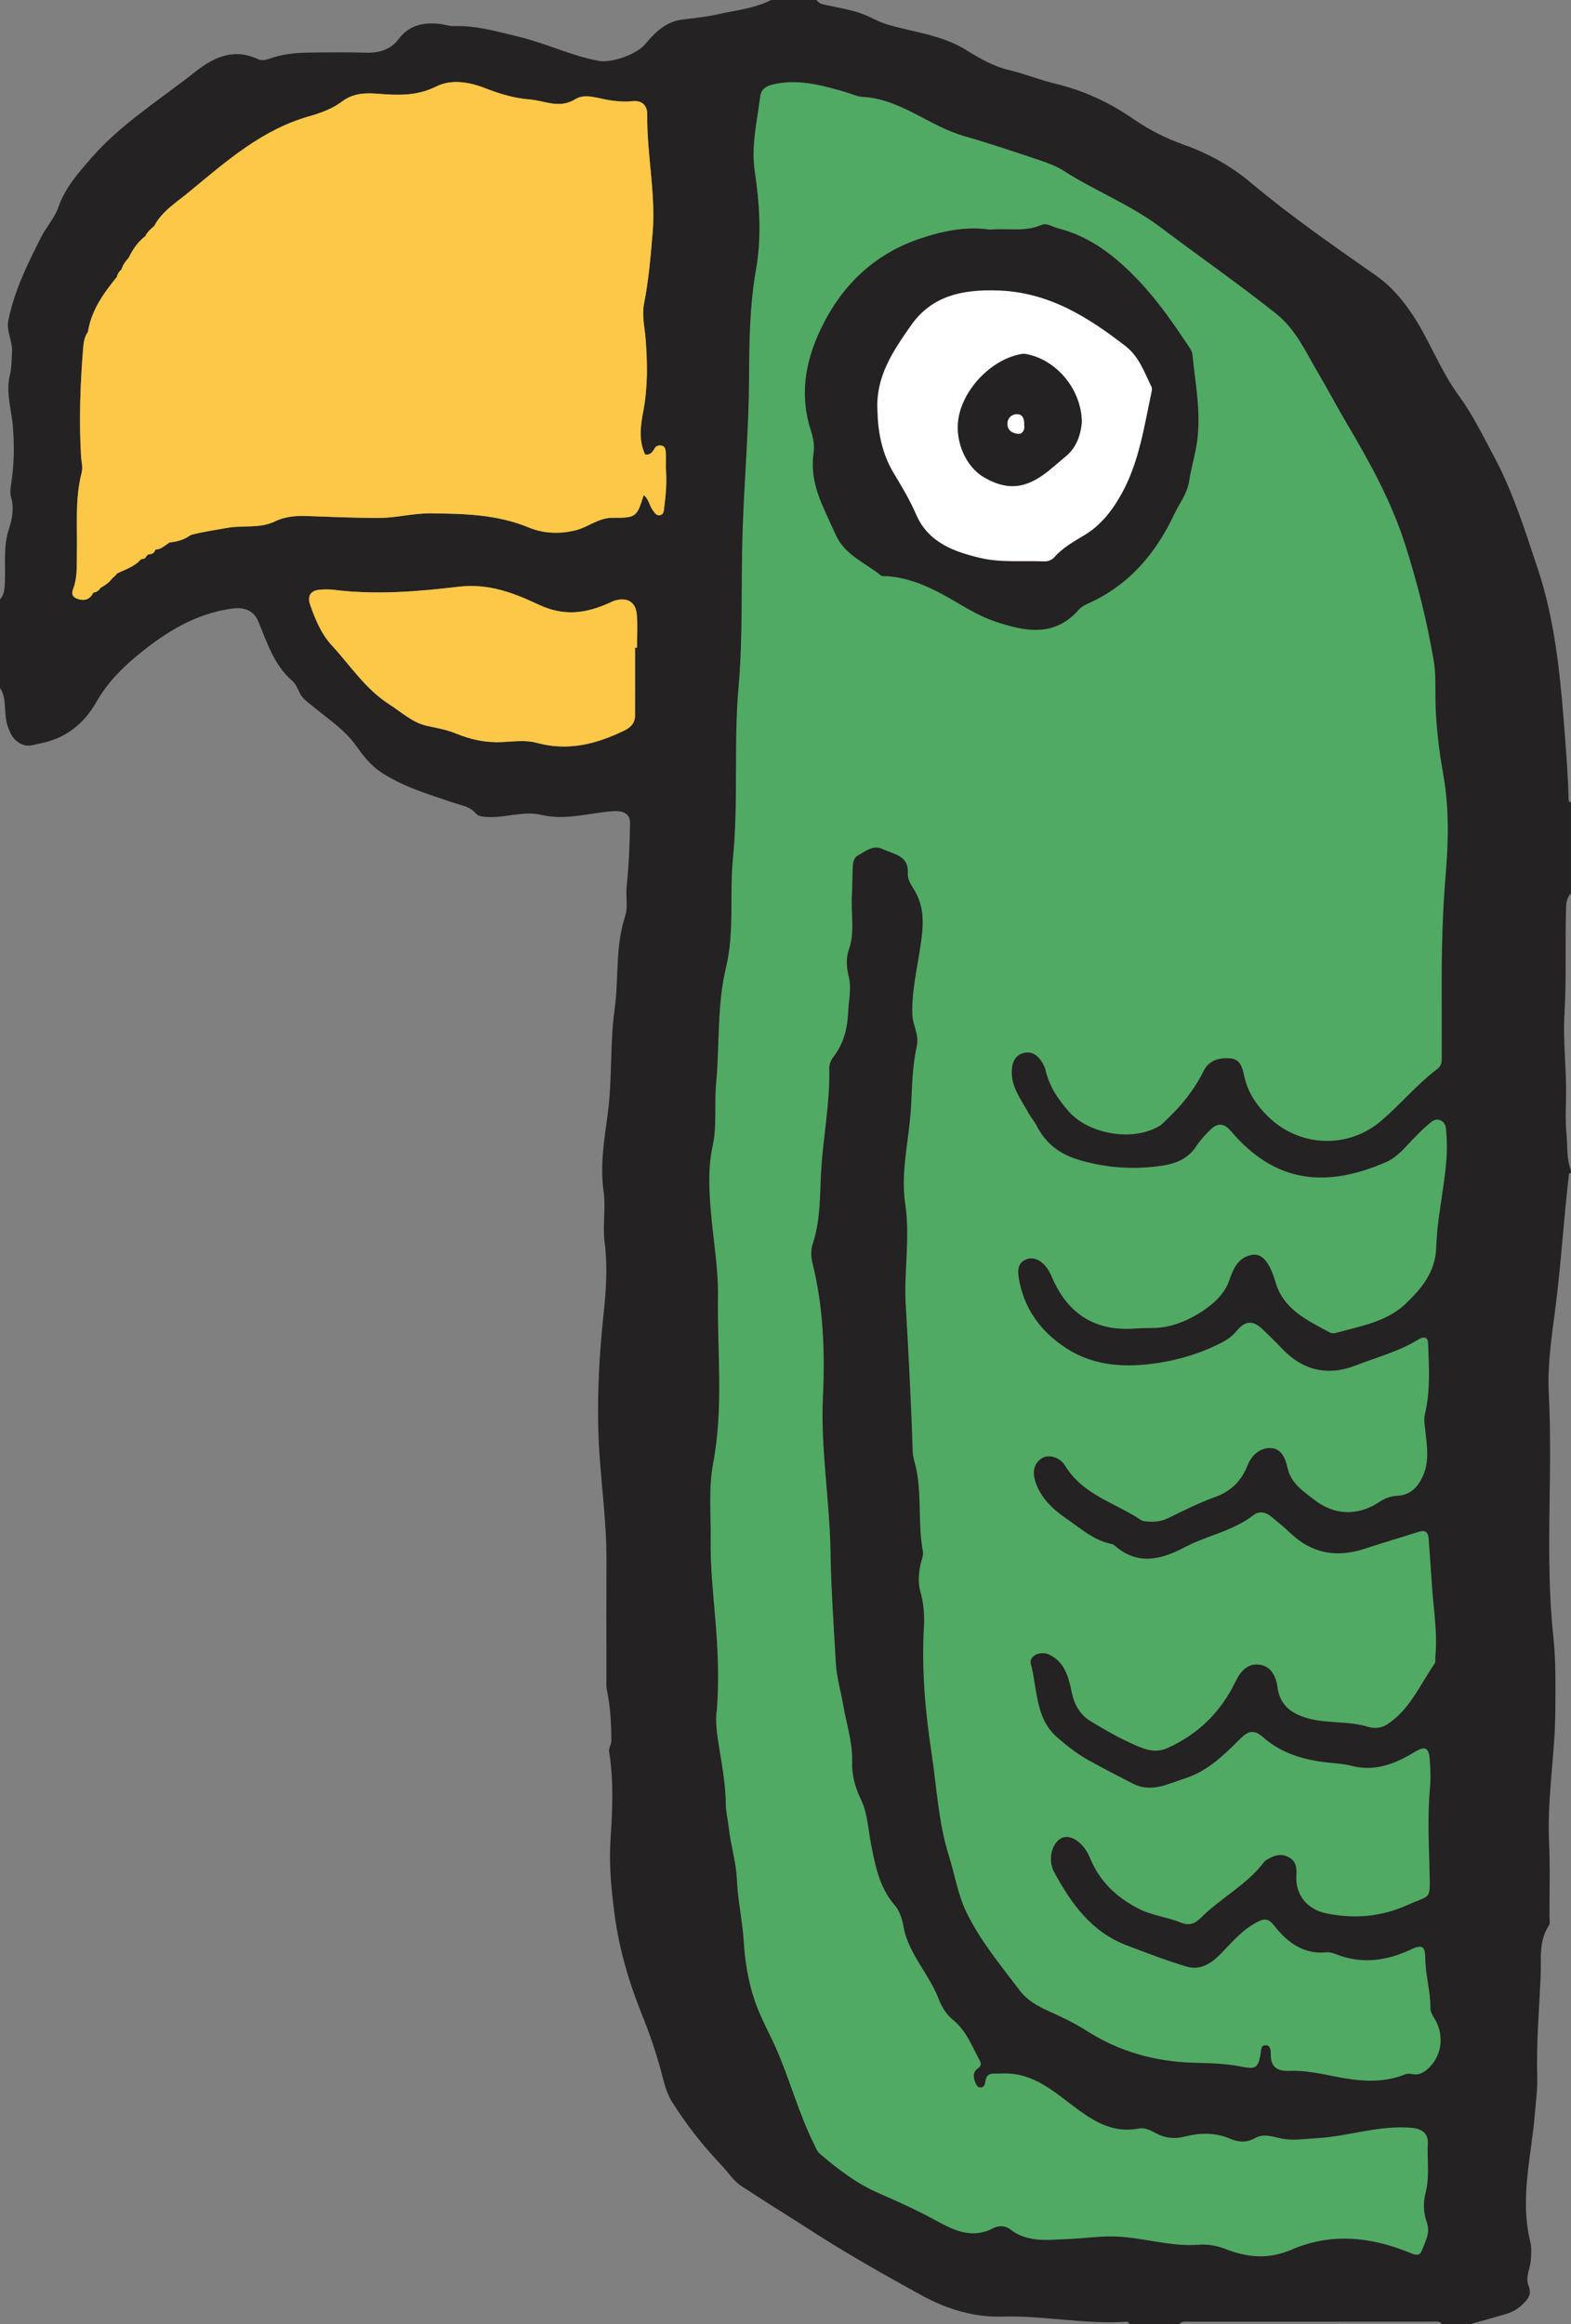 <svg version="1.1" id="Layer_1" xmlns="http://www.w3.org/2000/svg" x="0" y="0" viewBox="0 0 657.72 972.67" style="enable-background:new 0 0 657.72 972.67" xml:space="preserve"><rect x="0" y="0" width="657.72" height="972.67" fill="#808080" stroke="none"/><style>.st1{fill:#242222}.st3{fill:#fdc847}</style><path id="Body_Fill" d="M300.12 715.65c2.08-28.21-2.94-49.39-2.65-70.91.14-10.76-.96-21.88 1.02-32.22 4.43-23.23 1.7-46.44 2.04-69.63.17-11.88-1.97-23.8-2.97-35.71-.78-9.25-1.27-18.32.77-27.69 1.82-8.33.6-17.23 1.41-25.87 1.52-16.2.3-32.66 4.15-48.65 3.62-15.06 1.41-30.45 2.9-45.65 2.35-23.87.26-47.98 2.35-71.79 1.93-22 .95-43.92 1.71-65.86.74-21.28 2.6-42.53 2.7-63.8.07-15.15.26-30.07 2.91-45.11 2.39-13.55 1.51-27.39-.55-41.15-1.56-10.43 1.02-20.83 2.29-31.18.46-3.7 3.4-4.73 6.82-5.37 10.22-1.89 19.78.85 29.37 3.66 2.22.65 4.41 1.74 6.65 1.86 15.94.85 27.8 12.18 42.44 16.38 10.68 3.06 21.23 6.63 31.77 10.15 3.45 1.15 6.98 2.47 10.02 4.42 13.17 8.44 27.98 14.18 40.47 23.59 16.05 12.08 32.53 23.56 48.29 36.06 8.56 6.79 12.53 16.12 17.71 24.87 4.05 6.84 7.73 13.89 11.79 20.75 9.61 16.25 18.78 32.68 24.65 50.98 5.15 16.05 9.18 32.18 12.01 48.72.91 5.31.65 10.63.72 15.94.14 10.66 1.43 21.37 3.26 31.64 2.5 14.04 2.21 27.94 1.06 41.66-1.31 15.61-1.74 31.15-1.7 46.76.03 9.82.02 19.65.02 29.47 0 1.99.13 3.96-1.79 5.41-8.54 6.44-15.36 14.74-23.46 21.69-14.11 12.1-34.61 11.12-47.77-2.01-4.92-4.91-8.34-10.2-9.74-16.95-.69-3.3-1.72-6.86-5.84-7.13-4.47-.29-8.78.67-11.03 5.21-3.99 8.02-9.5 14.83-16.01 20.89-.73.68-1.38 1.48-2.21 2-11.1 6.98-29.89 3.8-38.42-5.97-4.48-5.14-8.08-10.5-9.61-17.2-.36-1.57-1.27-3.1-2.24-4.41-1.85-2.51-4.52-3.6-7.49-2.58-2.73.94-4 3.21-4.31 6.15-.81 7.65 3.92 13.18 7.2 19.26.87 1.6 2.16 2.98 2.98 4.6 4.07 8.03 10.13 12.47 19.21 14.95 11.27 3.08 22.15 3.7 33.49 2.02 5.88-.87 10.8-2.92 14.23-8.09 1.74-2.61 3.88-5.02 6.18-7.17 2.9-2.72 5.52-2.57 8.39.81 18.45 21.73 39.68 23.98 65.08 12.89 4.44-1.94 7.83-6.11 11.29-9.72 1.84-1.92 3.72-3.82 5.74-5.54 1.6-1.36 3.24-3.23 5.71-2.09 2.4 1.11 2.19 3.61 2.37 5.67.6 6.81-.13 13.5-1.06 20.32-1.22 9.01-2.93 18.07-3.2 27.13-.31 10.47-6.35 17.45-12.96 23.73-7.89 7.5-18.84 9.22-29.02 12.06-.76.21-1.81.25-2.46-.11-9.42-5.12-19.52-9.62-22.87-21.19-2.14-7.43-5.27-11.98-9.4-11.42-5.86.79-8.12 5.34-9.87 10.58-2.1 6.26-7.34 10.59-12.52 13.81-5.79 3.6-12.49 6.27-19.73 6.29-2.33.01-4.67 0-6.99.19-16.63 1.32-28.16-5.78-34.86-20.98-1-2.27-2.05-4.52-4-6.26-2.39-2.13-5.13-2.79-7.79-1.28-2.55 1.45-2.81 4.03-2.35 7 2.01 13.1 9.28 22.86 19.96 29.79 11.87 7.7 25.42 8.2 38.95 6.06 9.28-1.47 18.28-4.3 26.66-8.75 2.19-1.17 4.12-2.68 5.77-4.67 3.6-4.34 6.86-4.39 10.94-.46 2.76 2.65 5.49 5.34 8.13 8.11 8.66 9.06 19.04 11.39 30.53 6.96 8.95-3.46 18.35-5.94 26.64-11.04 1.9-1.17 3.73-1.08 3.84 1.69.39 9.92 1.02 19.88-1.33 29.67-.53 2.22-.12 4.24.11 6.39.71 6.69 1.95 13.44-1.15 19.94-2.15 4.51-5.28 7.6-10.6 7.86-2.69.13-5.11 1-7.43 2.55-9.1 6.09-19.02 5.64-27.47-1.03-4.55-3.59-9.49-6.7-10.95-13.06-.89-3.89-2.46-8.37-7.22-8.45-4.66-.08-8.01 3.25-9.68 7.54-2.48 6.38-7.14 10.66-13.2 12.85-6.77 2.45-13.15 5.62-19.54 8.78-3.2 1.58-6.3 1.9-9.66 1.53-.65-.07-1.4-.12-1.92-.47-10.83-7.28-24.48-10.58-31.88-22.76-2.25-3.7-7.03-5.09-9.96-3.09-3.32 2.26-3.74 5.8-2.63 9.38 2.19 7.04 7.35 11.86 13.16 15.83 5.98 4.1 11.5 9.18 19.02 10.59.31.06.65.23.89.44 9.61 8.59 19.49 6.2 29.55.88 9.38-4.96 20.22-6.75 28.82-13.48 2.3-1.8 5.1-1.24 7.39.67 2.69 2.23 5.43 4.42 7.95 6.83 9.11 8.75 19.58 10.49 31.36 6.56 7.41-2.47 14.92-4.61 22.36-7.01 2.89-.93 4.06.16 4.25 2.94.45 6.47.95 12.93 1.37 19.39.64 9.94 2.4 19.82 1.43 29.84-.1.99.19 2.24-.3 2.95-6.18 8.93-10.41 19.42-20.09 25.59-2.41 1.54-5.51 1.61-7.77.91-8.52-2.66-17.53-1.18-26.06-3.83-6.78-2.11-10.97-5.68-11.92-12.96-.59-4.51-2.83-8.72-7.69-9.27-4.76-.53-7.75 2.78-9.81 7.06-6.13 12.69-15.55 22.05-28.5 27.86-5.84 2.62-10.84 0-15.73-2.22-5.59-2.53-10.93-5.68-16.21-8.84-4.65-2.78-7.07-6.95-8.21-12.44-1.25-6.08-2.85-12.49-9.36-15.59-3.7-1.76-8.62.51-7.71 3.89 2.85 10.6 1.71 22.81 11.28 30.95 4.06 3.45 8.24 6.79 12.92 9.37 6.12 3.37 12.32 6.61 18.55 9.78 7.82 3.97 15.07-.08 22.14-2.34 9.22-2.96 16.15-9.86 22.85-16.51 3.57-3.54 5.92-3.75 9.57-.53 7.66 6.75 17.04 9.46 26.99 10.53 3.31.36 6.68.52 9.87 1.36 9.86 2.6 18.33-.79 26.46-5.73 4.31-2.62 5.99-2.01 6.36 3 .3 3.98.5 8.03.13 11.98-1.12 11.82-.43 23.61-.18 35.42.26 11.9.51 9.21-9.12 13.57-11 4.97-22.38 5.96-34.14 3.55-8.06-1.65-13.03-7.86-12.52-15.92.19-3-.03-5.73-2.9-7.41-2.87-1.68-5.74-1.27-8.51.35-.72.42-1.57.78-2.05 1.41-7.21 9.62-18.12 15.04-26.46 23.36-2.52 2.51-4.88 3.5-8.41 2.07-5.83-2.36-12.21-2.98-17.93-5.94-9.22-4.78-16.21-11.44-20.15-21.15-2.44-6.01-7.63-9.82-11.38-8.5-4.13 1.46-6.7 8.69-3.58 14.47 7.02 12.99 15.52 24.97 30.16 30.55 8.36 3.19 16.73 6.42 25.29 8.97 6.13 1.83 10.89-1.79 14.91-6 4.6-4.82 8.9-9.84 15.08-12.88 3.11-1.53 4.69-.76 6.66 1.74 5.55 7.06 12.25 12.12 21.98 11.17 1.26-.12 2.67.31 3.88.79 10.77 4.25 21.13 2.83 31.34-1.97 4.71-2.21 6.04-1.4 6.06 3.72.04 7.02 2.24 13.79 2.13 20.83-.02 1.37.79 2.89 1.57 4.11 4.15 6.52 3.56 14.9-1.77 20.45-1.97 2.05-4.27 3.72-7.5 3.01-.92-.2-2.04-.19-2.89.16-9.87 3.93-19.69 2.8-29.83.79-6.11-1.22-12.4-2.54-18.77-2.27-4.79.21-7.72-1.56-7.65-6.81.02-1.67-.03-3.86-2.1-3.92-2.19-.06-1.88 2.26-2.17 3.81-1 5.55-2.02 6.35-7.81 5.19-6.72-1.34-13.46-1.49-20.29-1.68-15.95-.45-30.95-4.58-44.59-13.29-5.02-3.2-10.45-5.82-15.9-8.25-4.66-2.08-9.07-4.54-12.11-8.54-7.94-10.45-16.35-20.58-22.24-32.46-3.82-7.7-5.05-16.16-7.6-24.24-4.36-13.83-5.01-28.32-7.17-42.52-2.68-17.57-4.26-35.3-3.23-53.15.29-5-.11-9.94-1.51-14.82-1.01-3.55-.67-7.27 0-10.9.36-1.96 1.41-4.03 1.07-5.86-2.11-11.26-.48-22.8-2.67-34.03-.51-2.6-1.51-5.17-1.59-7.78-.65-20.45-1.74-40.91-2.92-61.3-.82-14.13 1.92-28.08-.19-42.15-2.08-13.91 1.79-27.67 2.46-41.54.4-8.29.55-16.6 2.4-24.78 1.02-4.53-1.79-8.67-1.91-13.23-.3-11.71 3.06-22.93 4.15-34.46.63-6.74-.17-12.51-3.64-18.03-1.27-2.03-2.55-4.07-2.4-6.43.48-7.54-5.87-7.94-10.4-10.13-4.11-1.98-7.33.89-10.56 2.7-1.86 1.04-2.03 3.36-2.11 5.37-.16 3.83-.09 7.67-.33 11.49-.46 7.56 1.39 15.16-1.35 22.74-1.17 3.24-.87 7.43 0 10.88 1.27 5.06.03 9.76-.18 14.66-.32 7.27-1.9 13.65-6.4 19.38-.96 1.22-1.57 3.1-1.54 4.66.36 14.69-2.7 29.1-3.45 43.72-.5 9.83-.25 19.96-3.47 29.58-.85 2.54-.76 5.35-.12 7.93 4.56 18.45 5.29 37.23 4.4 56.04-1.04 21.88 2.86 43.45 3.18 65.23.22 15.36 1.37 30.72 2.2 46.07.33 6.13 2.14 12.05 3.16 18.03 1.32 7.74 3.9 15.36 3.68 23.36-.16 5.73 1.23 10.8 3.8 16.14 2.64 5.48 2.89 12.12 4.09 18.27 1.8 9.15 3.46 18.25 9.94 25.7 1.96 2.26 3.1 5.63 3.61 8.66 1.09 6.45 4.26 11.82 7.57 17.21 2.61 4.25 5.3 8.46 7.11 13.15 1.34 3.47 3.28 6.69 6.13 9.01 5.55 4.51 7.89 10.96 11.13 16.91.84 1.54.53 2.46-.73 3.37-2.21 1.59-1.95 3.69-1.09 5.81.42 1.04.9 2.3 2.38 2.16 1.19-.12 1.68-1.29 1.78-2.15.5-4.57 3.21-3.48 6.61-3.67 13.72-.78 22.67 8.13 32.39 15.2 7.7 5.59 15.37 9.75 25.25 7.81 2.71-.53 5.24.93 7.57 2.15 3.76 1.98 7.58 2.24 11.61 1.23 6.43-1.61 12.78-1.79 19.06.87 3.46 1.46 6.93 1.79 10.51-.27 3.63-2.08 7.53-.48 11.22.24 4.82.94 9.47.1 14.26-.15 13.54-.71 26.59-5.67 40.32-4.33 4.17.41 6.74 2.43 6.5 6.6-.4 6.79.84 13.61-.9 20.39-1.07 4.18-1.04 8.4.53 12.74 1.49 4.13-.76 8.18-2.33 11.97-.9 2.17-3.02 1.3-4.8.58-16.41-6.7-32.99-8.5-49.73-1.25-9.13 3.96-18.18 3.32-27.16-.22-3.81-1.5-7.65-2.21-11.7-1.9-12.71.99-24.86-3.72-37.59-3.48-5.84.11-11.57.89-17.36 1.12-8.29.33-16.59 1.55-23.9-4.14-1.99-1.55-4.85-1.61-7.19-.37-8.44 4.48-16.26.91-23.2-2.93-8.03-4.44-16.27-8.15-24.64-11.8-9.13-3.98-17.09-10.08-24.67-16.55-1.18-1.01-1.75-2.79-2.49-4.27-6.31-12.69-9.91-26.46-15.59-39.4-3-6.84-6.72-13.31-9.14-20.47-2.69-7.99-4.03-16.26-4.54-24.43-.54-8.8-2.52-17.37-2.89-26.2-.31-7.38-2.7-14.63-3.46-22.09-.31-3.09-1.16-6.16-1.18-9.34-.06-15.5-5.32-30.6-3.68-39.52zM414.27 96.11c-9.47-1.49-19.69.54-29.37 3.86-19.29 6.6-32.86 19.82-41.54 38.33-6.38 13.63-8.58 27.39-3.84 42 .95 2.93 1.55 6.31 1.11 9.31-1.1 7.54.57 14.48 3.41 21.27 1.85 4.43 3.96 8.75 5.93 13.12 3.68 8.19 12.3 11.61 18.94 16.91.54.43 1.62.17 2.45.23 8.47.62 16.24 3.78 23.48 7.73 7.13 3.89 13.88 8.58 21.62 11.19 12.47 4.22 24.87 6.87 35.23-4.92 1.05-1.2 2.67-2.02 4.17-2.7 16.91-7.66 28.06-20.85 35.77-37.28 2.1-4.48 5.35-8.41 6.16-13.55.98-6.22 2.92-12.24 3.6-18.56 1.26-11.72-1.04-23.16-2.17-34.7-.12-1.24-.97-2.48-1.7-3.58-6.36-9.5-12.77-18.86-20.75-27.25-9.73-10.24-20.22-18.57-34.15-22.05-2.22-.55-4.36-2.32-6.65-1.3-6.73 2.98-13.8 1.26-21.7 1.94z" style="fill:#50aa63"/><path id="Body_Outline" class="st1" d="M472.8 972.67c-.17-.79-.73-1.03-1.45-.98-17.32 1.16-34.41-2.66-51.76-2.15-11.6.34-23.05-3.05-33.29-8.66-15.87-8.69-31.66-17.61-46.86-27.41-9.63-6.21-19.39-12.2-28.96-18.51-3.58-2.36-5.73-5.99-8.6-8.98-7.74-8.1-14.62-16.9-20.57-26.4-2.61-4.16-3.49-8.97-4.78-13.64-2.12-7.63-4.68-15.13-7.65-22.48-5.49-13.57-9.66-27.68-11.56-42.08-1.35-10.27-2.41-20.72-1.72-31.35.8-12.17 1.39-24.54-.55-36.74-.29-1.82.9-3.05.9-4.74.02-7.26-.46-14.45-1.9-21.58-.29-1.44-.16-2.98-.16-4.47-.01-16.5-.06-32.99.01-49.49.08-18.5-3.01-36.77-3.43-55.3-.37-16.22.54-32.13 2.27-48.16 1.05-9.78 1.69-19.64.4-29.59-.91-7.05.55-14.41-.44-21.44-1.57-11.09.38-22.11 1.78-32.7 1.91-14.51.84-29.09 2.83-43.32 1.81-12.95.2-26.24 4.39-38.94 1.31-3.96.23-8.51.68-12.82.91-8.69 1.29-17.46 1.4-26.2.05-4.16-3.02-5.36-7.45-5.02-9.9.77-19.6 3.94-29.82 1.51-7.12-1.69-14.43 1.15-21.73.92-2.05-.06-4.32-.1-5.54-1.5-2.61-3.01-6.22-3.4-9.56-4.54-10.38-3.56-20.93-6.59-30.25-12.78-4.41-2.93-7.45-6.95-10.37-11.05-4.92-6.91-11.99-11.34-18.29-16.64-2.01-1.69-4.16-3-5.33-5.5-.82-1.75-1.63-3.74-3.03-4.94-7.77-6.71-10.61-16.17-14.36-25.12-1.89-4.51-6.03-5.84-10.88-5.18-15.31 2.07-27.71 9.83-39.25 19.26-6.87 5.62-13.05 11.9-17.57 19.84-5.17 9.08-12.75 15.22-23.51 17.34-3.06.6-5.29 1.75-8.48-.04-3.16-1.77-4.24-4.53-5.18-7.33-.92-2.74-.93-5.8-1.15-8.74-.19-2.54-.55-4.99-2.05-7.13v-36.99c1.86-2.04 1.94-4.56 2.06-7.14.34-7.52-.75-15.05 1.75-22.55 1.29-3.88 2.14-8.42.96-12.66-.61-2.17-.42-3.98-.07-6.15 1.26-7.78 1.35-15.55.75-23.52-.54-7.19-3.07-14.4-1.33-21.68.79-3.27.73-6.51.94-9.79.29-4.48-2.38-8.93-1.61-12.92 2.41-12.49 8.05-23.93 13.79-35.22 2.18-4.29 5.65-8.05 7.2-12.51 2.88-8.3 8.42-14.46 13.99-20.84 12.56-14.33 28.68-24.27 43.4-35.92 7.92-6.27 16.3-9.97 26.46-5.14 1.26.6 3.15.24 4.83-.37 5.08-1.85 10.44-2.4 15.8-2.47 8.16-.11 16.32-.21 24.47.04 5.44.16 10.25-1.39 13.4-5.58 4.61-6.14 10.63-7.21 17.51-6.46 1.92.21 3.84 1 5.73.92 9.39-.37 18.36 2.32 27.24 4.45 11.31 2.71 21.93 7.97 33.51 10.1 5.34.98 15.95-2.82 19.37-7.02 4.06-4.99 8.92-9.5 15.54-10.29 5.04-.59 10.09-1.14 15.01-2.24 7.47-1.65 15.21-2.4 22.17-5.95h18.99c.96 1.49 2.48 1.78 4.08 2.13 5.19 1.14 10.45 1.91 15.48 3.83 3.32 1.27 6.3 3.15 9.79 4.2 11.11 3.33 22.94 4.38 33.14 10.68 5.74 3.55 11.66 7.01 18.32 8.54 6.33 1.45 12.32 4.01 18.57 5.49 12.16 2.88 23.11 7.87 33.4 15.01 6.35 4.41 13.51 8.04 20.8 10.61 10.39 3.66 19.96 9 28.07 15.82 16.84 14.15 34.82 26.58 52.77 39.15 6.1 4.28 10.93 9.94 15.2 16.4 7.16 10.84 11.54 23.16 19.23 33.64 5.77 7.87 10.06 16.72 14.64 25.26 8.02 14.93 13.12 31.17 18.47 47.27 6.96 20.93 9.21 42.57 10.94 64.35.85 10.68 1.72 21.35 1.97 32.06.02.71.19 1.28.99 1.43v37.99c-1.48 1.58-1.95 3.51-2.02 5.61-.51 14.85.22 29.7-.68 44.59-.65 10.8.68 21.78.67 32.69-.01 5.97-.43 11.99.17 17.91.51 5.05-.07 10.29 1.86 15.17v1c-.28.15-.78.27-.8.45-2.24 18.86-3.34 37.83-5.78 56.7-1.5 11.61-3.33 23.4-2.7 35.45 1.79 33.78-1.72 67.65 1.9 101.5 1.08 10.1.92 20.65.85 31.03-.13 18.4-3.5 36.57-2.63 54.99.48 10.31.15 20.65.16 30.98 0 1.33.4 2.99-.23 3.93-4.45 6.68-3.12 14.46-3.46 21.57-.66 13.9-1.82 27.81-1.42 41.77.14 4.92-.54 9.87-.93 14.79-1.4 18.02-6.48 35.89-2.01 54.15.59 2.43.45 4.95.28 7.54-.24 3.62-2.41 7.38-1.05 10.69 1.7 4.13-.37 6.05-2.8 8.39-2.08 2-4.54 3.14-7.23 3.91-4.71 1.34-9.43 2.67-14.14 4h-11.99c-1.11-1.45-2.72-.99-4.15-.99-33.87-.01-67.74-.01-101.62.02-1.45 0-3.03-.39-4.19.97H472.8zM48.17 241.03l-.07.07c.33-.38.65-.76.98-1.14l-.04.06c3.5-1.75 7.4-2.83 10.04-6.02l-.06.05c.78-.16 1.7-.01 2.09-.99l-.04.02 1.01-1.1-.06.06c1.48.01 2.61-.5 3.06-2.05l-.04.04c2.48-.06 4.1-1.84 6.02-3.03l-.03.02c3.23-.28 6.24-1.18 8.88-3.12l.04-.01c4.96-1.36 10.06-2.01 15.1-2.94 6.65-1.24 13.62.39 20.01-2.7 4.11-1.99 8.59-2.44 13.15-2.28 10.14.35 20.28.82 30.43.81 7.3-.01 14.44-2.01 21.84-1.92 13.97.16 27.64.41 41.04 5.97 5.73 2.38 12.85 2.9 19.87 1.01 5.12-1.38 9.24-5.1 14.92-5.1 10.24-.01 10.24-.3 13.18-9.49 2.05 1.44 2.26 4 3.57 5.89.85 1.22 1.59 2.85 3.37 2.47 1.56-.34 1.51-1.98 1.68-3.3.69-5.45 1.16-10.91.64-16.4.01-2.14.09-4.27 0-6.4-.06-1.3-.2-2.73-1.91-3.04-1.27-.23-2.32.27-2.9 1.39-.83 1.59-1.91 2.63-3.84 2.38-2.78-5.85-1.92-12.16-.81-17.92 1.97-10.3 1.82-20.44.98-30.77-.39-4.75-1.58-9.52-.64-14.36 1.93-9.9 2.81-19.92 3.62-29.97 1.33-16.51-2.49-32.74-2.26-49.18.06-4.28-2.55-6.14-6.41-5.68-2.87.34-5.56.07-8.37-.26-5.1-.58-11.02-3.25-15.18-.66-6.91 4.29-12.77.71-19.16.21-6.6-.52-12.69-2.38-18.75-4.74-6.72-2.61-14.18-3.86-20.45-.72-8.05 4.04-15.98 3.73-24.27 3.07-5.38-.43-10.47-.33-15.19 3.23-4.09 3.08-9.03 4.84-13.99 6.26-19.46 5.55-34.24 18.54-49.35 31.01-5.4 4.61-11.77 8.22-15.29 14.77l.03.05c-1.51 1.21-2.94 2.49-3.79 4.28l.04-.04c-3.15 2.4-5.3 5.55-6.98 9.08l.03-.03c-1.38 1.46-2.5 3.07-3.08 5.02l.04-.05c-1.09.76-1.65 1.84-1.96 3.09l.03-.04c-5.56 6.85-10.69 13.92-12.11 22.95l.04-.03c-1.61 2.23-1.9 4.84-2.1 7.45-1.17 14.86-1.7 29.74-.83 44.64.13 2.3.86 4.54.25 6.9-2.85 11.1-1.77 22.43-1.99 33.69-.09 4.45.22 8.91-1.02 13.33-.5 1.79-2.14 4.43.85 5.65 2.87 1.17 5.56.76 7.06-2.49l-.04.04c1.36-.15 2.38-.82 3.06-2.01l-.04.04c1.93-1.03 3.67-2.3 5.01-4.06l-.05.04c.38-.33.76-.67 1.14-1zm251.95 474.62c-1.64 8.92 3.62 24.03 3.74 39.47.03 3.18.87 6.25 1.18 9.34.76 7.46 3.14 14.71 3.46 22.09.37 8.83 2.35 17.4 2.89 26.2.5 8.17 1.84 16.44 4.54 24.43 2.41 7.16 6.14 13.63 9.14 20.47 5.67 12.95 9.28 26.71 15.59 39.4.74 1.48 1.31 3.26 2.49 4.27 7.57 6.47 15.53 12.57 24.67 16.55 8.37 3.65 16.61 7.36 24.64 11.8 6.94 3.84 14.75 7.41 23.2 2.93 2.34-1.24 5.2-1.19 7.19.37 7.31 5.69 15.61 4.47 23.9 4.14 5.79-.23 11.52-1.01 17.36-1.12 12.73-.24 24.89 4.46 37.59 3.48 4.05-.31 7.88.4 11.7 1.9 8.98 3.54 18.02 4.18 27.16.22 16.74-7.25 33.32-5.45 49.73 1.25 1.78.73 3.91 1.6 4.8-.58 1.57-3.79 3.82-7.84 2.33-11.97-1.57-4.34-1.6-8.57-.53-12.74 1.74-6.78.51-13.6.9-20.39.24-4.17-2.33-6.19-6.5-6.6-13.73-1.34-26.78 3.61-40.32 4.33-4.79.25-9.44 1.09-14.26.15-3.69-.72-7.59-2.32-11.22-.24-3.59 2.06-7.06 1.74-10.51.27-6.29-2.67-12.63-2.48-19.06-.87-4.03 1.01-7.85.74-11.61-1.23-2.33-1.22-4.87-2.68-7.57-2.15-9.89 1.93-17.56-2.22-25.25-7.81-9.72-7.07-18.67-15.98-32.39-15.2-3.4.19-6.11-.9-6.61 3.67-.1.87-.58 2.04-1.78 2.15-1.48.14-1.95-1.12-2.38-2.16-.86-2.13-1.12-4.22 1.09-5.81 1.26-.91 1.57-1.83.73-3.37-3.24-5.95-5.58-12.4-11.13-16.91-2.85-2.31-4.79-5.54-6.13-9.01-1.81-4.69-4.5-8.9-7.11-13.15-3.31-5.4-6.48-10.76-7.57-17.21-.51-3.03-1.65-6.4-3.61-8.66-6.48-7.45-8.15-16.55-9.94-25.7-1.21-6.15-1.45-12.8-4.09-18.27-2.57-5.34-3.97-10.41-3.8-16.14.22-8-2.36-15.62-3.68-23.36-1.02-5.98-2.82-11.9-3.16-18.03-.84-15.35-1.98-30.7-2.2-46.07-.32-21.79-4.21-43.35-3.18-65.23.89-18.81.16-37.6-4.4-56.04-.64-2.58-.72-5.39.12-7.93 3.22-9.62 2.96-19.76 3.47-29.58.75-14.62 3.81-29.03 3.45-43.72-.04-1.56.58-3.44 1.54-4.66 4.5-5.74 6.08-12.11 6.4-19.38.21-4.9 1.45-9.6.18-14.66-.87-3.45-1.17-7.64 0-10.88 2.74-7.58.89-15.18 1.35-22.74.23-3.82.16-7.66.33-11.49.09-2.01.25-4.33 2.11-5.37 3.23-1.81 6.45-4.69 10.56-2.7 4.53 2.19 10.88 2.59 10.4 10.13-.15 2.36 1.13 4.4 2.4 6.43 3.47 5.52 4.27 11.29 3.64 18.03-1.09 11.53-4.45 22.75-4.15 34.46.12 4.56 2.93 8.71 1.91 13.23-1.85 8.18-2 16.5-2.4 24.78-.67 13.87-4.55 27.63-2.46 41.54 2.11 14.07-.63 28.02.19 42.15 1.18 20.39 2.28 40.85 2.92 61.3.08 2.61 1.09 5.18 1.59 7.78 2.19 11.23.56 22.77 2.67 34.03.34 1.82-.7 3.89-1.07 5.86-.67 3.63-1.01 7.36 0 10.9 1.4 4.89 1.8 9.82 1.51 14.82-1.03 17.85.56 35.58 3.23 53.15 2.16 14.2 2.81 28.69 7.17 42.52 2.54 8.07 3.78 16.53 7.6 24.24 5.89 11.88 14.3 22.01 22.24 32.46 3.04 4 7.45 6.46 12.11 8.54 5.44 2.44 10.88 5.05 15.9 8.25 13.64 8.71 28.64 12.85 44.59 13.29 6.83.19 13.57.34 20.29 1.68 5.8 1.16 6.81.36 7.81-5.19.28-1.55-.02-3.88 2.17-3.81 2.07.06 2.12 2.24 2.1 3.92-.06 5.25 2.86 7.02 7.65 6.81 6.37-.28 12.65 1.05 18.77 2.27 10.13 2.02 19.96 3.14 29.83-.79.86-.34 1.98-.36 2.89-.16 3.23.71 5.54-.97 7.5-3.01 5.33-5.55 5.92-13.93 1.77-20.45-.78-1.23-1.59-2.74-1.57-4.11.11-7.04-2.09-13.82-2.13-20.83-.03-5.12-1.36-5.94-6.06-3.72-10.21 4.8-20.57 6.22-31.34 1.97-1.22-.48-2.62-.91-3.88-.79-9.74.95-16.43-4.11-21.98-11.17-1.97-2.5-3.55-3.27-6.66-1.74-6.18 3.05-10.49 8.07-15.08 12.88-4.02 4.21-8.78 7.83-14.91 6-8.56-2.55-16.93-5.78-25.29-8.97-14.64-5.58-23.14-17.56-30.16-30.55-3.12-5.78-.56-13.01 3.58-14.47 3.75-1.33 8.94 2.49 11.38 8.5 3.94 9.72 10.93 16.37 20.15 21.15 5.72 2.97 12.1 3.58 17.93 5.94 3.53 1.43 5.89.45 8.41-2.07 8.34-8.32 19.25-13.74 26.46-23.36.47-.63 1.33-.99 2.05-1.41 2.77-1.62 5.64-2.04 8.51-.35 2.86 1.68 3.09 4.42 2.9 7.41-.52 8.06 4.46 14.27 12.52 15.92 11.76 2.41 23.15 1.42 34.14-3.55 9.63-4.36 9.38-1.66 9.12-13.57-.26-11.81-.94-23.61.18-35.42.37-3.96.17-8-.13-11.98-.38-5.01-2.06-5.62-6.36-3-8.13 4.94-16.61 8.33-26.46 5.73-3.19-.84-6.57-1-9.87-1.36-9.96-1.07-19.33-3.79-26.99-10.53-3.66-3.22-6-3.01-9.57.53-6.7 6.65-13.63 13.55-22.85 16.51-7.07 2.27-14.32 6.31-22.14 2.34-6.23-3.17-12.43-6.41-18.55-9.78-4.68-2.57-8.86-5.92-12.92-9.37-9.57-8.14-8.43-20.35-11.28-30.95-.91-3.38 4.02-5.65 7.71-3.89 6.51 3.1 8.11 9.51 9.36 15.59 1.13 5.49 3.56 9.67 8.21 12.44 5.28 3.16 10.62 6.3 16.21 8.84 4.9 2.22 9.9 4.84 15.73 2.22 12.95-5.82 22.37-15.18 28.5-27.86 2.07-4.28 5.06-7.59 9.81-7.06 4.86.55 7.1 4.75 7.69 9.27.95 7.28 5.14 10.86 11.92 12.96 8.53 2.65 17.55 1.17 26.06 3.83 2.26.71 5.36.63 7.77-.91 9.68-6.17 13.91-16.66 20.09-25.59.49-.71.21-1.96.3-2.95.96-10.01-.8-19.9-1.43-29.84-.41-6.47-.92-12.93-1.37-19.39-.19-2.78-1.36-3.87-4.25-2.94-7.43 2.4-14.95 4.54-22.36 7.01-11.78 3.92-22.25 2.18-31.36-6.56-2.52-2.42-5.26-4.6-7.95-6.83-2.29-1.9-5.09-2.47-7.39-.67-8.6 6.74-19.45 8.52-28.82 13.48-10.06 5.32-19.94 7.71-29.55-.88-.24-.21-.57-.39-.89-.44-7.51-1.41-13.04-6.49-19.02-10.59-5.8-3.98-10.96-8.79-13.16-15.83-1.11-3.57-.69-7.12 2.63-9.38 2.94-2 7.71-.61 9.96 3.09 7.4 12.18 21.04 15.48 31.88 22.76.51.35 1.27.4 1.92.47 3.35.37 6.46.05 9.66-1.53 6.39-3.16 12.78-6.33 19.54-8.78 6.06-2.19 10.72-6.47 13.2-12.85 1.67-4.28 5.02-7.61 9.68-7.54 4.76.08 6.33 4.56 7.22 8.45 1.45 6.35 6.4 9.47 10.95 13.06 8.45 6.67 18.37 7.12 27.47 1.03 2.32-1.55 4.74-2.42 7.43-2.55 5.32-.26 8.45-3.34 10.6-7.86 3.1-6.5 1.86-13.25 1.15-19.94-.23-2.15-.64-4.16-.11-6.39 2.35-9.79 1.72-19.75 1.33-29.67-.11-2.78-1.94-2.86-3.84-1.69-8.29 5.1-17.68 7.58-26.64 11.04-11.49 4.44-21.87 2.11-30.53-6.96-2.64-2.77-5.37-5.45-8.13-8.11-4.08-3.93-7.34-3.88-10.94.46-1.65 1.99-3.58 3.5-5.77 4.67-8.37 4.45-17.38 7.28-26.66 8.75-13.53 2.15-27.09 1.64-38.95-6.06-10.68-6.93-17.95-16.69-19.96-29.79-.46-2.97-.2-5.55 2.35-7 2.66-1.51 5.4-.85 7.79 1.28 1.95 1.74 3 3.99 4 6.26 6.7 15.2 18.22 22.3 34.86 20.98 2.32-.18 4.66-.18 6.99-.19 7.24-.03 13.94-2.69 19.73-6.29 5.18-3.22 10.43-7.56 12.52-13.81 1.76-5.24 4.02-9.79 9.87-10.58 4.13-.56 7.26 4 9.4 11.42 3.34 11.57 13.45 16.07 22.87 21.19.66.36 1.7.32 2.46.11 10.18-2.84 21.13-4.57 29.02-12.06 6.61-6.28 12.65-13.26 12.96-23.73.27-9.05 1.98-18.11 3.2-27.13.93-6.82 1.66-13.5 1.06-20.32-.18-2.05.03-4.56-2.37-5.67-2.47-1.14-4.11.73-5.71 2.09-2.02 1.72-3.89 3.62-5.74 5.54-3.47 3.61-6.85 7.78-11.29 9.72-25.4 11.09-46.62 8.84-65.08-12.89-2.87-3.38-5.48-3.52-8.39-.81-2.29 2.15-4.44 4.56-6.18 7.17-3.44 5.17-8.35 7.22-14.23 8.09-11.33 1.69-22.22 1.06-33.49-2.02-9.08-2.48-15.14-6.92-19.21-14.95-.82-1.62-2.12-3-2.98-4.6-3.28-6.08-8.01-11.6-7.2-19.26.31-2.94 1.58-5.21 4.31-6.15 2.98-1.02 5.64.07 7.49 2.58.97 1.31 1.89 2.84 2.24 4.41 1.53 6.7 5.12 12.06 9.61 17.2 8.53 9.77 27.32 12.95 38.42 5.97.83-.52 1.48-1.33 2.21-2 6.52-6.06 12.03-12.87 16.01-20.89 2.26-4.54 6.56-5.51 11.03-5.21 4.11.27 5.15 3.83 5.84 7.13 1.41 6.75 4.82 12.04 9.74 16.95 13.15 13.13 33.66 14.11 47.77 2.01 8.1-6.94 14.92-15.24 23.46-21.69 1.92-1.45 1.79-3.42 1.79-5.41 0-9.82.01-19.65-.02-29.47-.04-15.61.39-31.15 1.7-46.76 1.15-13.72 1.44-27.62-1.06-41.66-1.83-10.27-3.12-20.99-3.26-31.64-.07-5.31.19-10.63-.72-15.94-2.83-16.54-6.87-32.67-12.01-48.72-5.87-18.3-15.04-34.73-24.65-50.98-4.06-6.86-7.73-13.91-11.79-20.75-5.18-8.74-9.15-18.07-17.71-24.87-15.76-12.5-32.24-23.98-48.29-36.06-12.49-9.41-27.3-15.15-40.47-23.59-3.04-1.95-6.57-3.26-10.02-4.42-10.55-3.52-21.09-7.09-31.77-10.15-14.64-4.2-26.5-15.52-42.44-16.38-2.24-.12-4.44-1.21-6.65-1.86-9.59-2.8-19.15-5.54-29.37-3.66-3.42.63-6.36 1.66-6.82 5.37-1.28 10.36-3.85 20.76-2.29 31.18 2.05 13.75 2.93 27.6.55 41.15-2.65 15.04-2.84 29.96-2.91 45.11-.1 21.27-1.96 42.53-2.7 63.8-.76 21.94.22 43.86-1.71 65.86-2.09 23.82 0 47.92-2.35 71.79-1.49 15.2.72 30.59-2.9 45.65-3.84 15.99-2.63 32.44-4.15 48.65-.81 8.64.41 17.53-1.41 25.87-2.04 9.37-1.55 18.45-.77 27.69 1 11.91 3.14 23.82 2.97 35.71-.34 23.19 2.39 46.4-2.04 69.63-1.97 10.35-.87 21.46-1.02 32.22-.35 21.57 4.67 42.75 2.59 70.96zm-34.24-444.59h.81c0-4.66.34-9.34-.09-13.96-.48-5.11-3.82-7.1-8.79-5.86-.96.24-1.86.72-2.77 1.13-9.7 4.34-18.81 5.7-29.44.73-10.27-4.8-20.78-9.04-33.64-7.53-16.96 2-34.33 3.47-51.59 1.35-2.13-.26-4.33-.3-6.47-.11-3.86.33-5.32 2.64-4.08 6.23 2.14 6.14 4.69 12.31 9.07 17.06 7.81 8.45 14.12 18.33 24.17 24.75 5.01 3.2 9.53 7.5 15.33 8.85 4.19.97 8.44 1.62 12.44 3.27 6.22 2.58 12.61 3.95 19.41 3.61 4.81-.24 9.92-.93 14.42.31 13.07 3.6 24.87.57 36.52-5.04 2.81-1.35 4.68-3.14 4.69-6.37.02-9.48.01-18.95.01-28.42z"/><g id="Eye"><ellipse id="Eye_White" cx="421.82" cy="176.32" rx="68.25" ry="66.3" style="fill:#fff"/><path id="Pupil" class="st1" d="M452.94 176.73c-.45 4.59-1.82 10.26-6.86 14.38-2.58 2.1-5.03 4.35-7.65 6.4-9.22 7.19-16.93 7.82-26.5 2.25-7.39-4.3-12.01-14.55-10.77-23.91 1.66-12.58 13.49-25.16 25.97-27.6.64-.13 1.33-.27 1.96-.17 12.76 2.03 23.72 14.52 23.85 28.65zm-24.15 1.06c.1-2.34-.53-4.42-2.91-4.45-2.24-.03-4.05 1.46-4.1 4-.06 2.94 2.39 4.1 4.52 4.24 1.91.12 2.85-1.86 2.49-3.79z"/><path id="Eyeshadow" class="st1" d="M414.27 96.11c7.91-.68 14.97 1.04 21.7-1.95 2.29-1.02 4.43.75 6.65 1.3 13.93 3.48 24.42 11.81 34.15 22.05 7.98 8.4 14.39 17.75 20.75 27.25.73 1.09 1.58 2.34 1.7 3.58 1.13 11.54 3.43 22.98 2.17 34.7-.68 6.32-2.62 12.34-3.6 18.56-.81 5.14-4.05 9.07-6.16 13.55-7.71 16.44-18.86 29.63-35.77 37.28-1.5.68-3.11 1.5-4.17 2.7-10.36 11.78-22.76 9.13-35.23 4.92-7.74-2.62-14.48-7.3-21.62-11.19-7.24-3.95-15.01-7.11-23.48-7.73-.83-.06-1.92.2-2.45-.23-6.64-5.3-15.26-8.72-18.94-16.91-1.96-4.37-4.07-8.69-5.93-13.12-2.84-6.79-4.51-13.72-3.41-21.27.44-3-.16-6.37-1.11-9.31-4.75-14.6-2.55-28.37 3.84-42 8.67-18.51 22.25-31.73 41.54-38.33 9.68-3.31 19.9-5.35 29.37-3.85zm-46.92 75.72c.19 8.95 1.88 18.1 6.98 26.49 3.35 5.51 6.67 11.13 9.23 17.03 5.16 11.89 16.11 15.61 26.9 18.18 8.47 2.02 17.65 1.05 26.51 1.43 1.79.08 3.38-.53 4.48-1.79 3.58-4.09 8.3-6.61 12.81-9.36 7.07-4.31 11.85-10.79 15.62-17.72 7.12-13.11 9.18-27.9 12.29-42.29.13-.6.18-1.37-.07-1.89-2.99-6.07-5.22-12.66-10.85-17.03-15.77-12.23-32.21-22.56-53.21-23.3-14.72-.52-27.81 1.93-36.76 14.77-7.29 10.49-14.69 21.08-13.93 35.48z"/></g><g id="Beak"><path id="Beak_Top" class="st3" d="M278.74 195.9c.01-2.14.09-4.27 0-6.4-.06-1.3-.2-2.73-1.91-3.04-1.27-.23-2.32.27-2.9 1.39-.83 1.59-1.91 2.63-3.84 2.38-2.78-5.85-1.92-12.16-.81-17.92 1.97-10.3 1.82-20.44.98-30.77-.39-4.75-1.58-9.52-.64-14.36 1.93-9.9 2.81-19.92 3.62-29.97 1.33-16.51-2.49-32.74-2.26-49.18.06-4.28-2.55-6.14-6.41-5.68-2.87.34-5.56.07-8.37-.26-5.1-.58-11.02-3.25-15.18-.66-6.91 4.29-12.77.71-19.16.21-6.6-.52-12.69-2.38-18.75-4.74-6.72-2.61-14.18-3.86-20.45-.72-8.05 4.04-15.98 3.73-24.27 3.07-5.38-.43-10.47-.33-15.19 3.23-4.09 3.08-9.03 4.84-13.99 6.26-19.46 5.55-34.24 18.54-49.35 31.01-5.4 4.61-11.77 8.22-15.28 14.78l.02.05c-1.5 1.21-2.93 2.48-3.79 4.27-3.12 2.39-5.27 5.53-6.94 9.04-1.36 1.44-2.47 3.04-3.04 4.97-1.06.75-1.62 1.83-1.93 3.06-5.55 6.84-10.66 13.9-12.08 22.92h.02c-1.59 2.22-1.88 4.82-2.08 7.42-1.17 14.86-1.7 29.74-.83 44.64.13 2.3.86 4.54.25 6.9-2.85 11.1-1.77 22.43-1.99 33.69-.09 4.45.22 8.91-1.02 13.33-.5 1.79-2.14 4.43.85 5.65 2.85 1.16 5.54.77 7.04-2.45 1.34-.16 2.35-.81 3.02-1.99 1.92-1.03 3.66-2.29 4.99-4.05h-.01c.35-.31.7-.61 1.05-.92l.92-1.07c0 .01 0 .01-.01.02 3.48-1.74 7.37-2.82 10-5.98.77-.15 1.68-.02 2.07-.99h-.01c.31-.34.62-.67.93-1.01 1.47.01 2.59-.5 3.04-2.01 2.46-.07 4.07-1.82 5.96-3.01 3.23-.28 6.24-1.18 8.88-3.12l.04-.01c4.96-1.36 10.06-2.01 15.1-2.94 6.65-1.24 13.62.39 20.01-2.7 4.11-1.99 8.59-2.44 13.15-2.28 10.14.35 20.28.82 30.43.81 7.3-.01 14.44-2.01 21.84-1.92 13.97.16 27.64.41 41.04 5.97 5.73 2.38 12.85 2.9 19.87 1.01 5.12-1.38 9.24-5.1 14.92-5.1 10.24-.01 10.24-.3 13.19-9.48 2.05 1.43 2.25 3.99 3.56 5.88.85 1.22 1.59 2.85 3.37 2.47 1.56-.34 1.51-1.98 1.68-3.3.7-5.45 1.18-10.91.65-16.4z"/><path id="Beak_Bottom" class="st3" d="M265.88 271.06c0 9.47.02 18.94-.01 28.41-.01 3.23-1.88 5.02-4.69 6.37-11.65 5.62-23.45 8.64-36.52 5.04-4.5-1.24-9.61-.55-14.42-.31-6.8.34-13.18-1.03-19.41-3.61-4-1.66-8.25-2.3-12.44-3.27-5.8-1.35-10.32-5.65-15.33-8.85-10.06-6.42-16.36-16.3-24.17-24.75-4.38-4.75-6.94-10.91-9.07-17.06-1.25-3.59.22-5.9 4.08-6.23 2.14-.18 4.34-.15 6.47.11 17.26 2.12 34.64.65 51.59-1.35 12.86-1.51 23.37 2.73 33.64 7.53 10.63 4.97 19.73 3.61 29.44-.73.91-.41 1.81-.89 2.77-1.13 4.97-1.24 8.31.76 8.79 5.86.43 4.62.09 9.3.09 13.96-.27.02-.54.01-.81.01z"/></g></svg>